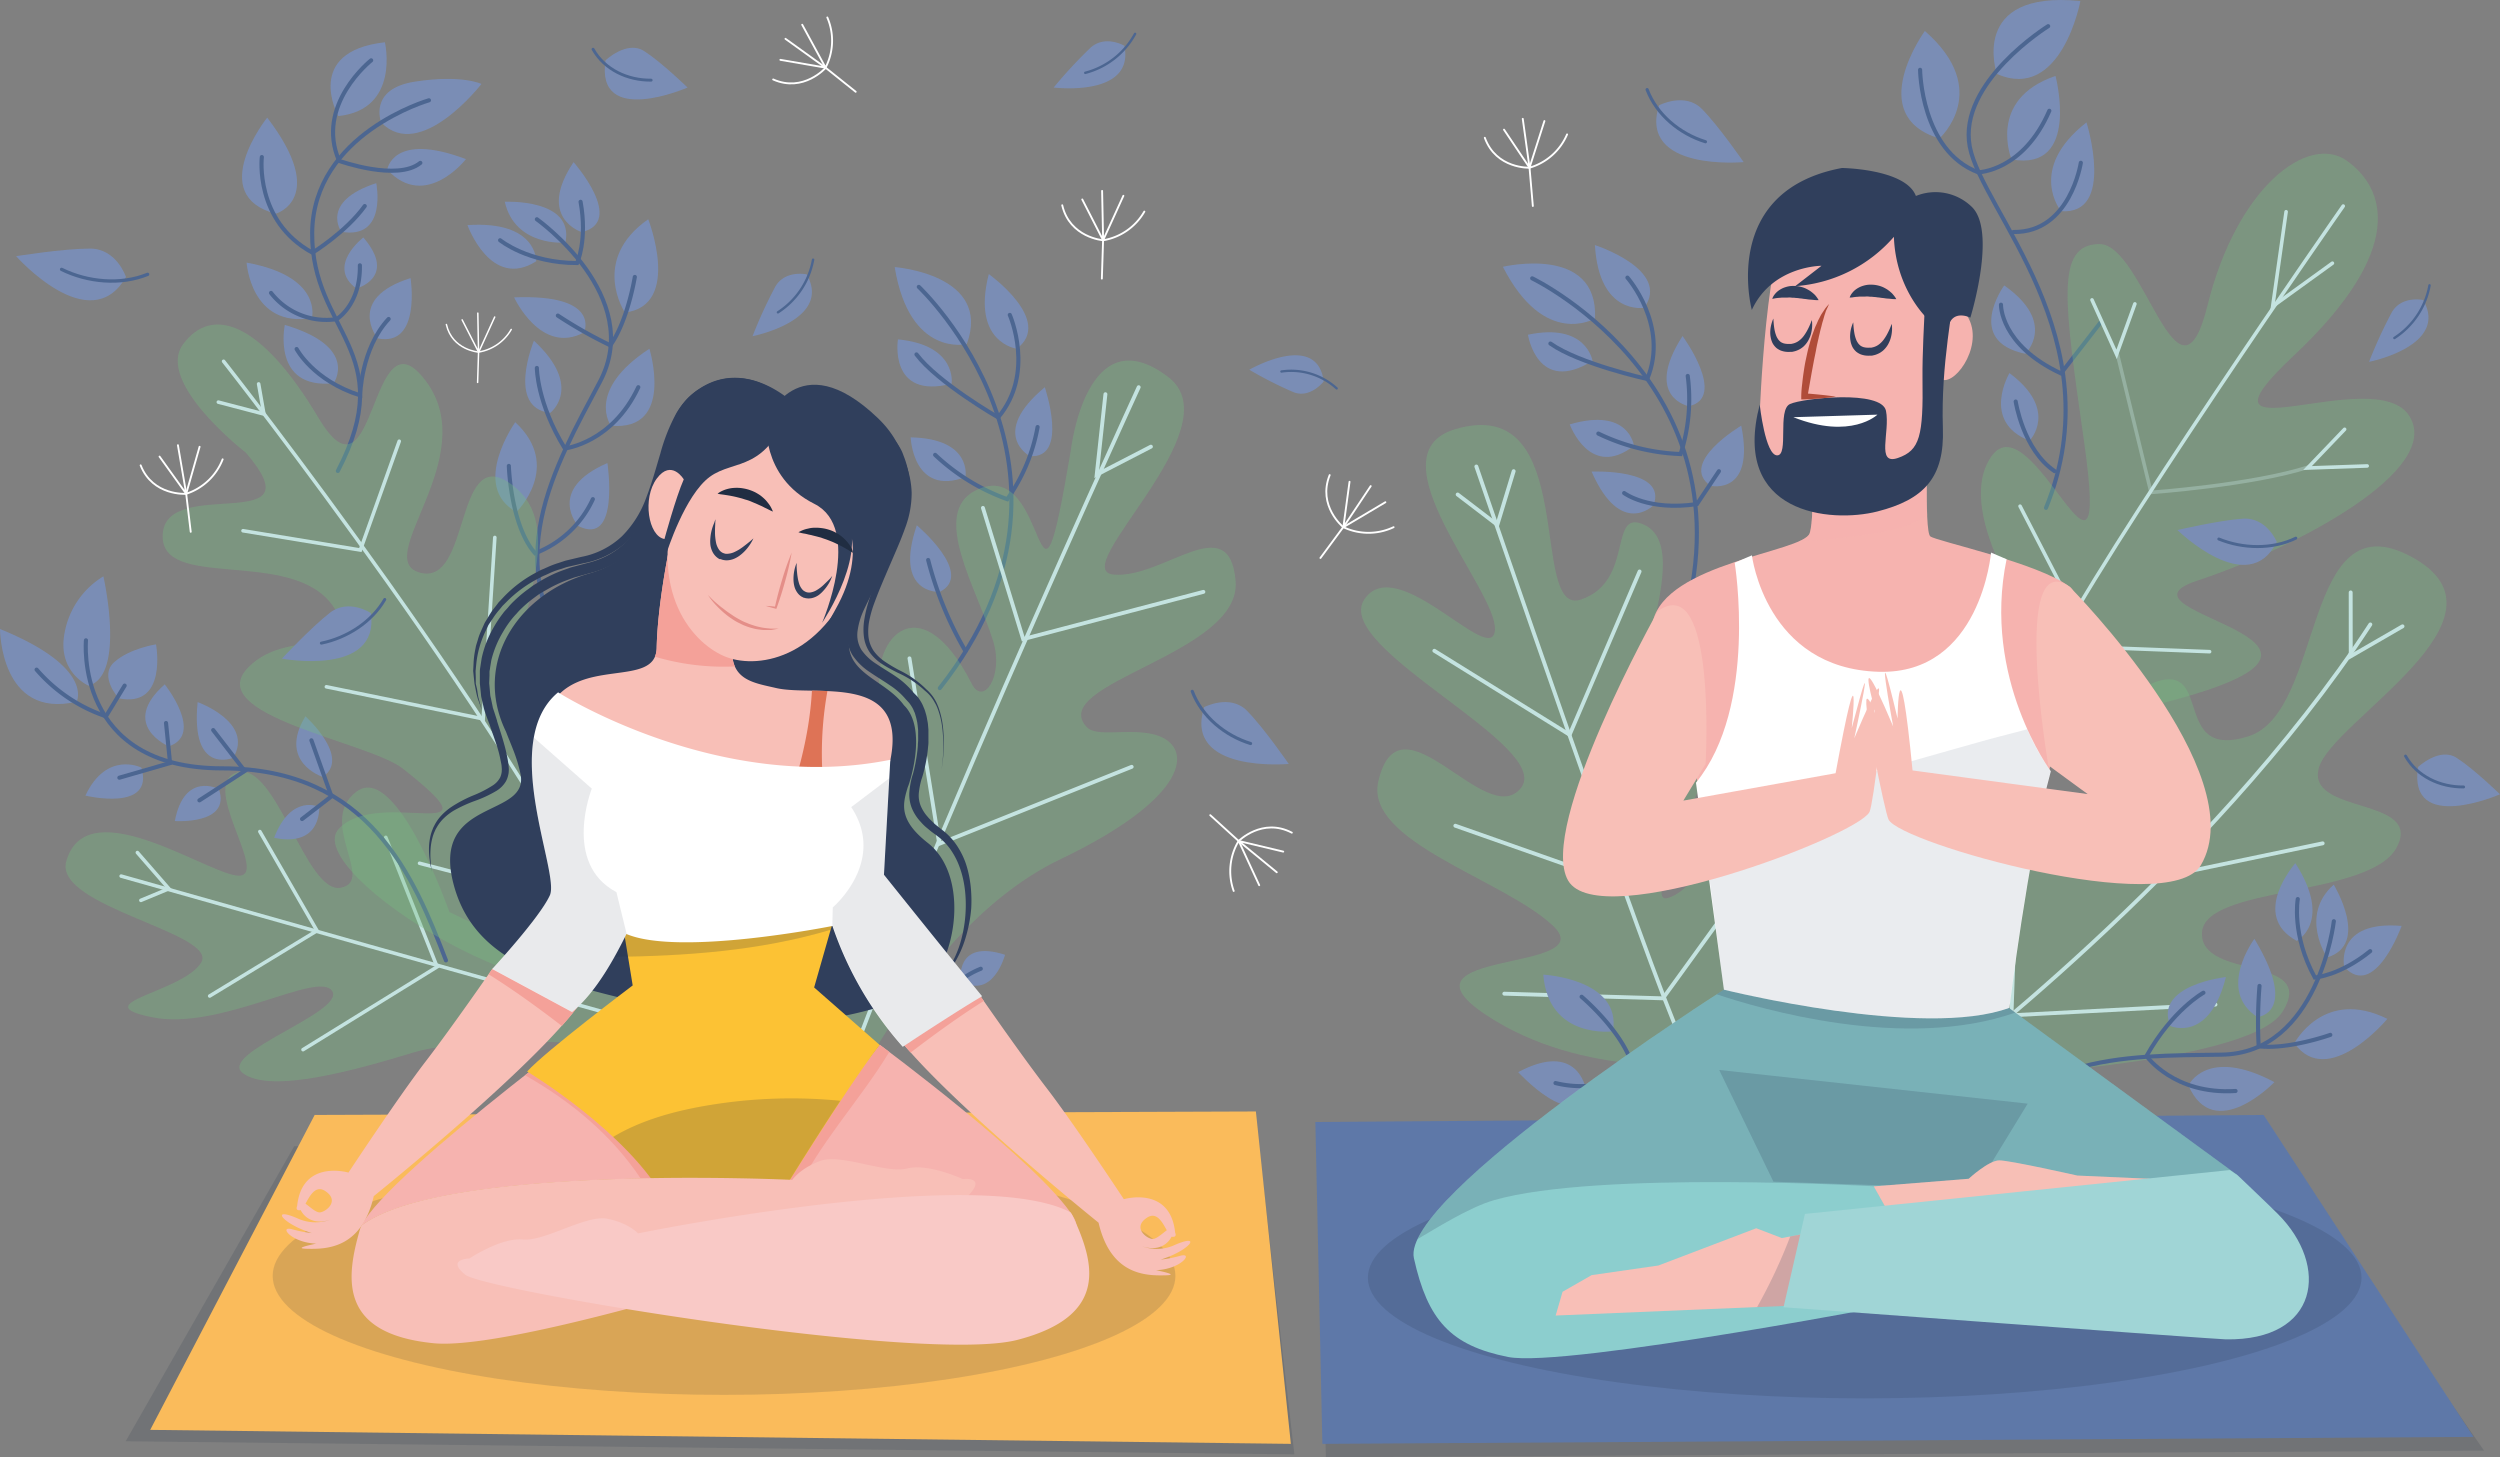<svg id="Capa_1" data-name="Capa 1" xmlns="http://www.w3.org/2000/svg" viewBox="0 0 1071.69 624.66"><rect x="0" y="0" width="1071.69" height="624.66" fill="#808080" stroke="none"/><defs><style>.cls-1{fill:#7a8db5;}.cls-2,.cls-29,.cls-30,.cls-31,.cls-32,.cls-33,.cls-34,.cls-35,.cls-36,.cls-4,.cls-5,.cls-6{fill:none;stroke-linecap:round;}.cls-2,.cls-31,.cls-32,.cls-33,.cls-34,.cls-35,.cls-36{stroke:#4c6691;}.cls-2,.cls-31,.cls-32,.cls-33,.cls-34,.cls-35,.cls-36,.cls-4,.cls-5,.cls-6{stroke-miterlimit:10;}.cls-2{stroke-width:1.77px;}.cls-3{fill:#77bc81;}.cls-3,.cls-6{opacity:0.35;}.cls-10,.cls-12,.cls-15,.cls-17,.cls-25,.cls-28,.cls-3,.cls-6,.cls-7{isolation:isolate;}.cls-4,.cls-5,.cls-6{stroke:#c4e3e0;}.cls-4{stroke-width:1.67px;}.cls-5,.cls-6{stroke-width:1.54px;}.cls-22,.cls-25,.cls-28,.cls-7{fill:#202d42;}.cls-7{opacity:0.15;}.cls-8{fill:#5e78a8;}.cls-9{fill:#8ccece;}.cls-10,.cls-17,.cls-18{fill:#303f5c;}.cls-10,.cls-12,.cls-25{opacity:0.2;}.cls-11,.cls-12{fill:#f8bfb7;}.cls-13{fill:#a0d5d6;}.cls-14,.cls-15{fill:#f6b3af;}.cls-15{opacity:0.4;}.cls-16{fill:#fff;}.cls-17,.cls-28{opacity:0.1;}.cls-19{fill:#b04c39;}.cls-20{fill:#fabb5b;}.cls-21{fill:#f4a199;}.cls-23{fill:#e48e88;}.cls-24{fill:#fcc234;}.cls-26{fill:#f9c9c6;}.cls-27{fill:#de7356;}.cls-29,.cls-30{stroke:#fff;stroke-linejoin:round;}.cls-29{stroke-width:0.81px;}.cls-30{stroke-width:0.64px;}.cls-31{stroke-width:1.44px;}.cls-32{stroke-width:1.36px;}.cls-34{stroke-width:1.05px;}.cls-35{stroke-width:1.28px;}.cls-36{stroke-width:1.25px;}</style></defs><title>meditacion</title><path class="cls-1" d="M831.38,59.3s23-20.57-6.25-46.08C825.12,13.25,798.78,49.53,831.38,59.3Z" transform="translate(0 0.06)"/><path class="cls-1" d="M856,31.63S843.69-4.42,891.8.38C891.83,0.46,883.63,43.8,856,31.63Z" transform="translate(0 0.06)"/><path class="cls-1" d="M862.32,68.28S851.6,42.6,881.14,32.48C881.14,32.43,892,73.64,862.32,68.28Z" transform="translate(0 0.06)"/><path class="cls-1" d="M883.53,90.47s-14.86-17.9,10.9-38.07C894.42,52.4,906.92,92.22,883.53,90.47Z" transform="translate(0 0.06)"/><path class="cls-1" d="M868.17,151.6s13.93-13.12-9-29.3C859.15,122.25,841.91,146.11,868.17,151.6Z" transform="translate(0 0.06)"/><path class="cls-1" d="M870,188.87s12.83-13-8.59-29C861.46,159.83,849,180.68,870,188.87Z" transform="translate(0 0.06)"/><path class="cls-2" d="M878,11.16s-38.79,24.1-33.61,51.64,62.12,82.58,32.67,154.85" transform="translate(0 0.06)"/><path class="cls-2" d="M823.1,29.87s0.33,34.59,24.9,43.94c0,0,19.29-.41,30.5-26.38" transform="translate(0 0.06)"/><path class="cls-2" d="M892,69.72s-4.54,30-28.86,29.67" transform="translate(0 0.06)"/><path class="cls-2" d="M857.77,130.55s-0.41,17.25,25.72,29.46l16.91-21.79" transform="translate(0 0.06)"/><path class="cls-2" d="M864.08,172.07s3.16,20.69,16.67,29.83" transform="translate(0 0.06)"/><path class="cls-1" d="M683.75,136.45s-21.55,13-39.5-22.14C644.24,114.31,685.19,104.53,683.75,136.45Z" transform="translate(0 0.06)"/><path class="cls-1" d="M704.85,131.87S685.5,135.36,683.7,105C683.76,105,716.49,115.61,704.85,131.87Z" transform="translate(0 0.06)"/><path class="cls-1" d="M682.67,154.61s-2.59-16.49-27.67-11.18C655,143.43,659,169.42,682.67,154.61Z" transform="translate(0 0.06)"/><path class="cls-1" d="M700.44,191s-2.12-16.63-27.52-9.13C672.91,181.82,681.55,205.78,700.44,191Z" transform="translate(0 0.06)"/><path class="cls-1" d="M723.95,174.08s-19.53-3.79-2.69-30.09C721.26,143.93,740.61,170.4,723.95,174.08Z" transform="translate(0 0.06)"/><path class="cls-1" d="M708.81,216.54s-14,14.18-26.53-14.44C682.28,202.1,715,200.62,708.81,216.54Z" transform="translate(0 0.06)"/><path class="cls-1" d="M733.26,208.21s19.25,4.28,13.17-25.81C746.47,182.41,719.31,198.39,733.26,208.21Z" transform="translate(0 0.06)"/><path class="cls-2" d="M656.82,119.26s102.67,49.36,60.35,161.29" transform="translate(0 0.06)"/><path class="cls-2" d="M697.64,118.95s18,20.52,8.48,43.46c0,0-29.3-6.51-41.5-15.2" transform="translate(0 0.06)"/><path class="cls-2" d="M685.18,185.81a88.85,88.85,0,0,0,35.25,8.77,76.77,76.77,0,0,0,3.06-33.48" transform="translate(0 0.06)"/><path class="cls-2" d="M696.23,211.3s10.35,7.84,31.22,4.72l9.41-14.09" transform="translate(0 0.06)"/><path class="cls-3" d="M732.85,455.91s-54,7-96-21,50-18,29-38-81-36-75-62c9.13-39.57,46,21,61,3s-81-60-67-81,55,30,56,13-53.51-75.18-17-86c54-16,30.92,81,54,73s11.39-39.22,27-32c26,12-22,93,3,94s19-48,33-36-41,106-26,102,27-39.06,40-30.92S732.85,455.91,732.85,455.91Z" transform="translate(0 0.06)"/><path class="cls-4" d="M632.87,199.92s75,219,88,246" transform="translate(0 0.06)"/><polyline class="cls-4" points="614.87 278.97 672.86 314.97 702.85 244.97"/><line class="cls-4" x1="623.87" y1="353.97" x2="694.86" y2="378.97"/><polyline class="cls-4" points="644.86 425.97 712.86 427.96 746.86 380.97"/><polyline class="cls-4" points="624.86 211.98 641.87 224.98 648.87 201.98"/><path class="cls-1" d="M691.43,442.06s-27.67,3.55-29.85-24.32C661.58,417.74,695.24,419.55,691.43,442.06Z" transform="translate(0 0.06)"/><path class="cls-1" d="M679.74,466.54s-3.45-20.61-28.92-7C650.74,459.55,675.53,486.23,679.74,466.54Z" transform="translate(0 0.06)"/><path class="cls-2" d="M678,427.23s19.53,16.44,22.4,32.11a44.94,44.94,0,0,1-33.59,4.88" transform="translate(0 0.06)"/><path class="cls-3" d="M875.9,273.1S836.17,221,853.57,195.71s51.69,77.34,39.86-6.15c-8.53-60.22-12.53-84.8,6.51-85s33.87,76.82,46.4,26.19S989.52,57,1006.09,68.89s25.63,38-23,83.69c-48.92,45.93,34.73,2.54,49.64,25.54s-47.62,56.41-90.92,70.77,99.87,25.93-24.87,54.87C860.7,316.78,875.9,273.1,875.9,273.1Z" transform="translate(0 0.06)"/><path class="cls-5" d="M1004.48,88.27S900.85,236.7,877.62,284" transform="translate(0 0.06)"/><polyline class="cls-5" points="980 90.77 974.24 131.33 999.85 112.82"/><path class="cls-6" d="M989.78,200.08c-24.3,7.86-67.69,10.94-67.69,10.94l-14.57-59.94" transform="translate(0 0.06)"/><polyline class="cls-5" points="1005.08 184.03 989.18 200.63 1014.75 199.74"/><polyline class="cls-5" points="915.17 130.27 907.34 151.89 896.79 128.56"/><line class="cls-5" x1="865.95" y1="216.99" x2="889.85" y2="263.28"/><line class="cls-5" x1="888.71" y1="277.11" x2="947.2" y2="279.36"/><path class="cls-3" d="M828.11,462.63s135.19-4.57,150.37-29-35.25-13.36-34.55-33.76,72.33-15.12,83.56-36.8-38.92-13.8-33.46-33.92,87.47-64.34,40-90.36-37.22,66.26-70.13,76.77-15.33-31.49-39.57-23.39-2.41,69.06-29.52,77.94S861.92,288.79,828.11,462.63Z" transform="translate(0 0.06)"/><path class="cls-4" d="M815.27,467.1l12.84-4.48s119-89.08,188-195" transform="translate(0 0.06)"/><polyline class="cls-4" points="1007.68 253.95 1007.71 281.33 1029.9 268.49"/><polyline class="cls-4" points="928.63 311.31 928.22 375.61 995.67 361.52"/><polyline class="cls-4" points="864.39 374.57 862.26 435.23 949.72 430.64"/><path class="cls-1" d="M997.57,410.38s-12.09-17.9,2.85-31.22C1000.37,379.18,1016.16,404.77,997.57,410.38Z" transform="translate(0 0.06)"/><path class="cls-1" d="M1004.88,414.37s-4.12-20,24.63-17.5C1029.51,396.87,1018,428.86,1004.88,414.37Z" transform="translate(0 0.06)"/><path class="cls-1" d="M984.55,403.27s15.59-8-.59-33.32C984,370,964.23,392.19,984.55,403.27Z" transform="translate(0 0.06)"/><path class="cls-1" d="M983.53,447.17s12.52-24,39.88-10.47C1023.42,436.7,997.95,467.2,983.53,447.17Z" transform="translate(0 0.06)"/><path class="cls-1" d="M967.68,435.92s18.07-1.35-1.27-33.51C966.39,402.39,950,424.49,967.68,435.92Z" transform="translate(0 0.06)"/><path class="cls-1" d="M930.39,439.78s16.62,7.42,23.81-21C954.26,418.75,923.06,422.17,930.39,439.78Z" transform="translate(0 0.06)"/><path class="cls-1" d="M938.12,465.23s7.86-16.86,36.86-1.4C975,463.83,949.15,490.61,938.12,465.23Z" transform="translate(0 0.06)"/><path class="cls-2" d="M1000.46,394.84s-6.51,56.64-48.18,57.21-90.31-.94-111.52,50.88" transform="translate(0 0.06)"/><path class="cls-2" d="M985,385.35s-2.78,15.2,7.32,33.63c0,0,10.71-.75,23.73-11.31" transform="translate(0 0.06)"/><path class="cls-2" d="M998.94,443.57s-17.9,6.38-30.7,4.88a193.18,193.18,0,0,1,.36-25.86" transform="translate(0 0.06)"/><path class="cls-2" d="M944.56,425.5s-13.15,7.21-24.41,27.12c0,0,11.7,16.67,38.17,15" transform="translate(0 0.06)"/><path class="cls-1" d="M414.45,147.43s-24.5,6-30.92-33C383.38,114.43,425.37,117.44,414.45,147.43Z" transform="translate(0 0.06)"/><path class="cls-1" d="M435.87,149.43s-19.53-2.51-12-32C423.87,117.44,451.88,137.42,435.87,149.43Z" transform="translate(0 0.06)"/><path class="cls-1" d="M407.94,164.42s2.51-16.5-23-19C384.87,145.43,380.87,171.42,407.94,164.42Z" transform="translate(0 0.06)"/><path class="cls-1" d="M413.88,204.43s3-16.5-23.5-17C390.37,187.42,391.37,212.93,413.88,204.43Z" transform="translate(0 0.06)"/><path class="cls-1" d="M441.37,195.43s-17.5-9.51,6.51-29.49C447.88,165.92,458.39,196.93,441.37,195.43Z" transform="translate(0 0.06)"/><path class="cls-1" d="M402.79,253.7s-19.89,1-9.77-28.58C393,225.12,418.09,246.14,402.79,253.7Z" transform="translate(0 0.06)"/><path class="cls-2" d="M393.87,122.92s83,78,9,172" transform="translate(0 0.06)"/><path class="cls-2" d="M432.87,134.93s11,25-5,43.94c0,0-26-15-35-27" transform="translate(0 0.06)"/><path class="cls-2" d="M400.87,194.93a88.85,88.85,0,0,0,30.92,19,76.77,76.77,0,0,0,13-30.92" transform="translate(0 0.06)"/><path class="cls-2" d="M397.88,240a153.59,153.59,0,0,0,16,39.06" transform="translate(0 0.06)"/><path class="cls-3" d="M459,193.18s6.62-58.59,41.89-31.54c28.38,21.78-44.69,83-23.29,84.63s49.49-28.63,52.08,2.8-81.38,43.72-63.8,62.58c4,4.25,16.06.78,27,2.73,19.09,3.42,20.33,25.85-38.35,53.91-67.3,32.26-105.19,133.88-105.19,133.88L348,470.77S384.19,325,377.87,300.18s15.89-52,38.72-7.08c4.88,9.6,13.72-3.26,9.21-18.15-6.79-22.4-27.2-54.91-7.57-64.78C450.87,193.75,443.35,286,459,193.18Z" transform="translate(0 0.06)"/><polyline class="cls-4" points="389.87 282.22 402.63 361.71 485.12 328.72"/><path class="cls-4" d="M488.13,165.92s-141,306.78-141,350.24" transform="translate(0 0.06)"/><polyline class="cls-4" points="473.87 168.98 470.13 203.48 493.37 191.47"/><polyline class="cls-4" points="421.36 217.72 438.62 273.97 515.86 253.72"/><path class="cls-1" d="M430.84,409.23s-5.11,19.53-19,11.23C411.81,420.41,409.29,402.25,430.84,409.23Z" transform="translate(0 0.06)"/><path class="cls-1" d="M407.53,442.9s14.55-11.39,32.75,16.57C440.28,459.47,413.7,468.76,407.53,442.9Z" transform="translate(0 0.06)"/><path class="cls-2" d="M424.21,454.9a30.09,30.09,0,0,1-21.16-21.48s1.63-11.82,17.38-18.2" transform="translate(0 0.06)"/><path class="cls-1" d="M242.38,103.93s-21.5,2-26-17.5C216.39,86.43,246.38,84.93,242.38,103.93Z" transform="translate(0 0.06)"/><path class="cls-1" d="M249.38,99.44s-19.53-6-3.5-30C245.88,69.44,268.39,94.93,249.38,99.44Z" transform="translate(0 0.06)"/><path class="cls-1" d="M229.88,111.93s0.5-17.5-29.49-15.49C200.39,96.42,210.38,124.4,229.88,111.93Z" transform="translate(0 0.06)"/><path class="cls-1" d="M267.88,133.92s-15-22.54,10-40C277.88,93.93,292.38,130.91,267.88,133.92Z" transform="translate(0 0.06)"/><path class="cls-1" d="M250.39,142.42s7.5-16.5-30-15C220.39,127.43,231.88,152.43,250.39,142.42Z" transform="translate(0 0.06)"/><path class="cls-1" d="M235.88,176.92s14.5-11-7-30.92C228.9,145.92,216.89,174.86,235.88,176.92Z" transform="translate(0 0.06)"/><path class="cls-1" d="M261.88,182.43s-11-15,16.5-33C278.38,149.43,289.38,184.93,261.88,182.43Z" transform="translate(0 0.06)"/><path class="cls-1" d="M221.38,219.42s20-19.53-.5-38.49C220.88,180.93,201.38,208.42,221.38,219.42Z" transform="translate(0 0.06)"/><path class="cls-1" d="M247.88,225.43s-14-15.49,12.5-27C260.38,198.42,265.88,234.43,247.88,225.43Z" transform="translate(0 0.06)"/><path class="cls-2" d="M230.14,93.93s46.5,33,27,69.74-44.25,78.74-9,122.25" transform="translate(0 0.06)"/><path class="cls-2" d="M214.38,102.93s12,9.77,33,9.77c0,0,4.49-9.77,1.5-26.25" transform="translate(0 0.06)"/><path class="cls-2" d="M272.13,118.67s-3,18.75-10.5,29.3a193.16,193.16,0,0,1-22.49-12.74" transform="translate(0 0.06)"/><path class="cls-2" d="M230.14,157.67s0,15,12,34.5c0,0,20.25-2.25,31.49-26.25" transform="translate(0 0.06)"/><path class="cls-2" d="M218.13,199.68s0.75,25.5,11.25,37.43a44.94,44.94,0,0,0,24.76-23.19" transform="translate(0 0.06)"/><path class="cls-1" d="M163.39,52.43s-5.66-14.39,14.5-17.5,28.5,1,28.5,1S180.19,69.78,163.39,52.43Z" transform="translate(0 0.06)"/><path class="cls-1" d="M166,72.66s2.23-16.42,33.72-4.51C199.79,68.14,182.39,90.43,166,72.66Z" transform="translate(0 0.06)"/><path class="cls-1" d="M145,49.71S129.73,22,165,18.06C165,18.06,171.69,46.88,145,49.71Z" transform="translate(0 0.06)"/><path class="cls-1" d="M118.23,91.56S141,85,114.55,50.36C114.48,50.36,88,83.71,118.23,91.56Z" transform="translate(0 0.06)"/><path class="cls-1" d="M146.35,99.32s-9.44-12.92,14.94-20.87C161.29,78.46,166.22,102.69,146.35,99.32Z" transform="translate(0 0.06)"/><path class="cls-1" d="M155.76,101.73s-16.06,12.3-3,21.89C152.78,123.62,170.5,118.9,155.76,101.73Z" transform="translate(0 0.06)"/><path class="cls-1" d="M133.71,136.28s4.79-17.81-28-23.76C105.73,112.54,107.5,140.68,133.71,136.28Z" transform="translate(0 0.06)"/><path class="cls-1" d="M143,164.23s11.2-15.53-20.91-25C122.07,139.28,116.34,167,143,164.23Z" transform="translate(0 0.06)"/><path class="cls-1" d="M161.85,145S148.09,127.92,176,119.15C176,119.15,180.69,148.82,161.85,145Z" transform="translate(0 0.06)"/><path class="cls-2" d="M183.88,42.93s-49.69,14.31-50.06,56.83,37.79,50.72,11,102.08" transform="translate(0 0.06)"/><path class="cls-2" d="M159.11,25.8s-24.17,19.14-13.72,43.11c0,0,24.93,8.92,34.8.85" transform="translate(0 0.06)"/><path class="cls-2" d="M112.24,67.27s-3.26,27.38,21.71,41c0,0,14.4-8.87,22.41-20" transform="translate(0 0.06)"/><path class="cls-2" d="M116.18,125.51a30.09,30.09,0,0,0,28.09,11.25s10.27-6.05,10-23.08" transform="translate(0 0.06)"/><path class="cls-2" d="M127.15,149.56s7.11,13.51,27.23,19.87c0,0,.34-20,12.22-32.75" transform="translate(0 0.06)"/><path class="cls-3" d="M192.64,390.92s-22.51-64.5-39.75-51.68,8.25,38.25-6.75,41.24-27.67-54-44.25-49.49,12,42,1.5,44.25-66-38.25-75-6C23,388.77,94.38,400,86.13,412.74S35.89,430,65.14,436s71.24-20.25,77.24-11.25S92.85,451.53,104.13,460c12,9,48.83-1.5,73.5-9,30.92-9.39,138.73-.75,138.73-0.75Z" transform="translate(0 0.06)"/><path class="cls-5" d="M51.94,375.5s194.67,55.16,262.9,73.83" transform="translate(0 0.06)"/><polyline class="cls-5" points="111.39 356.47 135.89 398.97 89.89 426.96"/><polyline class="cls-5" points="58.89 365.47 72.39 380.97 60.4 385.96"/><polyline class="cls-5" points="165.38 358.96 187.38 414.46 129.9 449.96"/><path class="cls-1" d="M38,293.88S24.3,288.17,27.73,271a35.81,35.81,0,0,1,16.59-24S54,289.31,38,293.88Z" transform="translate(0 0.06)"/><path class="cls-2" d="M36.85,274.43s-5.14,54.88,58.32,54.88,82.32,46.87,96,82.32" transform="translate(0 0.06)"/><path class="cls-1" d="M32.88,300.73S40.59,286.09,0,269.58C0,269.58,0,308.45,32.88,300.73Z" transform="translate(0 0.06)"/><path class="cls-1" d="M50.88,299.3s-8.58-9.44-2-15.43,18-7.71,18-7.71S72,303.6,50.88,299.3Z" transform="translate(0 0.06)"/><path class="cls-1" d="M72.33,319.89s-21.44-9.15-1.71-26.58C70.6,293.31,87.76,314.75,72.33,319.89Z" transform="translate(0 0.06)"/><path class="cls-1" d="M60.61,329s-14.86-7.44-24,12C36.59,341,66.32,348.19,60.61,329Z" transform="translate(0 0.06)"/><path class="cls-1" d="M100,324.77s-18.41,7.81-15.28-23.86C84.7,300.91,109,309.56,100,324.77Z" transform="translate(0 0.06)"/><path class="cls-1" d="M93.81,338.18S79,330.47,74.95,351.9C74.9,351.9,99.2,353.61,93.81,338.18Z" transform="translate(0 0.06)"/><path class="cls-1" d="M138.36,333s-19.43-6.28-7.44-26C130.92,307,150.65,324.74,138.36,333Z" transform="translate(0 0.06)"/><path class="cls-1" d="M136.93,345.9s-12-6-19.43,13.15C117.49,359,136.36,364.49,136.93,345.9Z" transform="translate(0 0.06)"/><path class="cls-2" d="M15.69,287a68,68,0,0,0,29.74,20l8-13.15" transform="translate(0 0.06)"/><polyline class="cls-2" points="51.17 333.38 72.9 327.1 71.17 309.94"/><polyline class="cls-2" points="85.48 343.09 104.91 330.51 91.39 312.97"/><polyline class="cls-2" points="133.49 317.36 142.07 341.38 129.49 351.1"/><path class="cls-3" d="M105.4,194s-39.06-30.19-26.84-46.6,33.15-10,57.94,31.62c25.16,42.14,21.66-48.47,46.08-15.71s-23.86,76.5-2.43,82.14,14.79-53.51,37.56-38.92c36,23.13-17.9,85.27,14.65,103.84,21.71,12.34,23.94-45.44,45-26.92,31.51,27.67,14.91,118.1-2.6,133.22-33.1,28.66-146.77-43.26-129.49-61.49s71.78,9.24,27.44-25.73c-14.65-11.59-86.59-22.79-66.24-43.47,18.64-18.94,54-.94,36.21-26.32S68,253.81,69.77,228.75,136.65,230.32,105.4,194Z" transform="translate(0 0.06)"/><path class="cls-5" d="M95.85,154.82s129.8,165,173.74,262.82" transform="translate(0 0.06)"/><polyline class="cls-5" points="93.6 172.38 113.13 177.49 110.87 164.58"/><polyline class="cls-5" points="104.18 227.52 154.47 235.79 171.14 189.14"/><polyline class="cls-5" points="139.91 294.41 207.13 308.18 212.12 230.4"/><polyline class="cls-5" points="179.85 370.06 256.15 389.92 271.72 316.86"/><polygon class="cls-7" points="565.37 494.3 974.3 491.46 1064.84 621.83 568.38 624.66 565.37 494.3"/><polygon class="cls-8" points="563.86 480.97 970.35 477.95 1060.33 615.96 566.87 618.95 563.86 480.97"/><ellipse class="cls-7" cx="799.35" cy="547.71" rx="212.98" ry="51.74"/><path class="cls-9" d="M739,424.19S600.2,512.74,606.11,539.32s15.74,37.43,40.35,42.32S823.57,557,823.57,557l-11.8-33.46,147.6-19.68L858.47,430.08Z" transform="translate(0 0.06)"/><path class="cls-10" d="M640.55,514.39c44.19-12.68,162.76-5.91,162.76-5.91l8.53,15.09,147.6-19.68L858.53,430.09,739,424.19S623.3,498,607.7,531.08C614.85,527,629.58,517.53,640.55,514.39Z" transform="translate(0 0.06)"/><path class="cls-10" d="M863.93,434l-5.42-4L739,424.17l-3.12,2C754.77,432.52,816.82,450.62,863.93,434Z" transform="translate(0 0.06)"/><polygon class="cls-10" points="817.94 508.52 760.23 506.55 736.98 458.67 869.22 473.11 848.39 507.22 817.94 508.52"/><path class="cls-11" d="M803.24,508.51l40.69-3.26s8.53-7.88,13.12-7.88,33.46,6.51,33.46,6.51l30.81,1.37,6.51,3.26L811.72,523.6Z" transform="translate(0 0.06)"/><path class="cls-12" d="M803.24,508.51l40.69-3.26s8.53-7.88,13.12-7.88,33.46,6.51,33.46,6.51l30.81,1.37,6.51,3.26L811.72,523.6Z" transform="translate(0 0.06)"/><polygon class="cls-11" points="792.29 525.3 763.81 530.72 752.85 526.52 710.91 542.49 682.31 546.61 669.83 553.75 666.87 563.94 785.03 558.96 792.29 525.3"/><path class="cls-10" d="M767.42,530a227,227,0,0,1-14.21,30.27L785,558.92l7.26-33.66Z" transform="translate(0 0.06)"/><path class="cls-13" d="M959.38,503.89s13.35,12.7,17.06,16.41c22.3,22.3,17.71,54.44-22.3,53.79-3.34,0-189.58-13.77-189.58-13.77l9.18-40,182.13-18.81" transform="translate(0 0.06)"/><path class="cls-14" d="M739.77,401.89c34.77,4.57,69.43,10,104.36,13.15,5.65,0.5,11.31,1,17,1.42,6.51-58.2,39.68-154.62,26.17-164.94s-57.1-19.53-59.83-21.66-1-46.47-1-46.47L775.75,185s2.75,35.42,0,43.55-61.85,12.53-67.3,38.15c1.77,8.35,9.77,23.88,13.62,41.42C728.81,338.71,735.53,376.79,739.77,401.89Z" transform="translate(0 0.06)"/><path class="cls-15" d="M789.15,230.59c10.4-1.3,27.08-2.82,37-9.77-0.57-13.56.37-37.43,0.37-37.43L775.78,185s2.72,35.42,0,43.55c-0.39,1.19-2,2.31-4.48,3.42C777.27,231.82,783.24,231.33,789.15,230.59Z" transform="translate(0 0.06)"/><path class="cls-16" d="M743.62,241.16s10.11,61.59-16.6,94.3L739,424.19s85.89,21.39,122.39,7.76c0,0,7.93-65.41,17.74-101.38,0,0-29.57-39.79-18.95-90.9l-6.67-2.86s-4.36,52.33-48.11,51.11C756.87,286.54,751,238,751,238Z" transform="translate(0 0.06)"/><path class="cls-17" d="M850.38,317.5q-20.1,5.63-40.18,11.39c-25.63,7.29-51.4,14.16-76.92,21.83l-3.63,1.09,9.29,72.38s85.89,21.39,122.39,7.76c0,0,7.93-65.41,17.74-101.38a106.07,106.07,0,0,1-10.07-18C862.81,314.23,856.54,315.77,850.38,317.5Z" transform="translate(0 0.06)"/><path class="cls-11" d="M887.27,251.52s79.33,80.13,56.15,119.37c-13.53,22.9-128.69-9.34-133.84-19.63-1.63-3.26-11.39-51.19-9.26-51.79s8.14,21.26,8.14,21.26-18.78-61,3.09-9.39c0,0-9.08-49.48,1.89-3.37,0,0,.47-39.06,6.51,23.11L818.33,330l76.61,10.35L878.06,328S861.88,233.74,887.27,251.52Z" transform="translate(0 0.06)"/><path class="cls-11" d="M710.67,261.88s-51.81,92.56-38.44,115.56,124-19.16,129.18-29.43c1.63-3.26,7-46.83,4.88-47.43s-8.14,22.35-8.14,22.35,18.59-58.15-3.26-6.51c0,0,10.9-50.15-1.09-4.36,0,0,4.36-42-7.08,20.17l1.63-1.09-66.73,12,9.52-15.67S736,244.09,710.67,261.88Z" transform="translate(0 0.06)"/><path class="cls-14" d="M832.34,140.27s4.69-11.47,8.38-8c11.65,10.94,0,30.24-6.92,30.61S832.34,140.27,832.34,140.27Z" transform="translate(0 0.06)"/><path class="cls-14" d="M754.3,178.41s2.8-78.34,14.45-85.63c0,0,30.29-5.58,58.48,10.94,0,0,16,89.26-11.23,105.29S755.77,212.42,754.3,178.41Z" transform="translate(0 0.06)"/><path class="cls-18" d="M838.8,115.48c-7.45,2.82-12.27-10.07-19.32-6.22,1,9.62,3.14,21.63,5.53,24.41-0.1,2.88-1,18.26-.88,28.42,0.36,24.77-1.09,30.92-10.56,34.18s-3.26-11.12-5.09-20.21-35.71-5.47-41.18-2.91-0.36,22-5.47,22-7.47-21.74-7.47-21.74c-12.39,47,30.44,50.89,50.45,45.78s28.79-14.53,28.06-35.71C831.94,155.83,837.39,132.36,838.8,115.48Z" transform="translate(0 0.06)"/><path class="cls-18" d="M826.52,136.8s-13.85-12.39-14.65-35.35a61.7,61.7,0,0,1-42.32,21.16l11.3-8.74s-21.16,0-29.88,18.94c0,0-13.85-51,38.62-60.86,0,0,27.33.36,31.71,12A22.31,22.31,0,0,1,845,88.37c11.3,10.2-.36,47.74-0.36,47.74s-8.74-4.38-9.77,5.83S826.52,136.8,826.52,136.8Z" transform="translate(0 0.06)"/><path class="cls-16" d="M768.75,178.78l36.07-1.09S793.53,188.61,768.75,178.78Z" transform="translate(0 0.06)"/><path class="cls-19" d="M787,170c-2.25.34-4.51,0.54-6.75,0.73s-4.49.33-6.75,0.41h-1.35v-1.5a50,50,0,0,1,.41-5.19c0.18-1.73.39-3.45,0.65-5.16s0.52-3.43.9-5.13,0.7-3.4,1.14-5.08,0.93-3.35,1.45-5c0.28-.83.59-1.63,0.88-2.47s0.6-1.63,1-2.44,0.67-1.63,1.09-2.39,0.8-1.63,1.25-2.31,1-1.48,1.45-2.2a22,22,0,0,1,1.71-2c-0.36.8-.7,1.63-1.07,2.36s-0.57,1.63-.88,2.41l-0.68,2.43c-0.28.8-.46,1.63-0.67,2.46s-0.46,1.63-.63,2.46-0.41,1.63-.57,2.47c-0.37,1.63-.75,3.26-1.06,5s-0.67,3.26-1,5l-0.93,5L774.81,170l-1.3-1.45c2.25,0.15,4.49.36,6.74,0.59S784.74,169.63,787,170Z" transform="translate(0 0.06)"/><path class="cls-18" d="M794.44,138.14l0.1,1.48a30.93,30.93,0,0,0,.49,3.71,15.39,15.39,0,0,0,.67,2.23,5.35,5.35,0,0,0,.54,1.06,4.43,4.43,0,0,0,.67.91,6.14,6.14,0,0,0,.81.72,9.35,9.35,0,0,0,1,.46,7.49,7.49,0,0,0,2.36.28h0.8a2.16,2.16,0,0,0,.68-0.1,7.19,7.19,0,0,0,1.09-.31,7,7,0,0,0,2.12-1.24,9.77,9.77,0,0,0,1.71-1.79,19.53,19.53,0,0,0,1.29-2,31.61,31.61,0,0,0,1.63-3.4l0.52-1.38a9.21,9.21,0,0,1,.15,1.5,14.65,14.65,0,0,1-.41,4,12,12,0,0,1-.93,2.6,10,10,0,0,1-1.81,2.67,6.87,6.87,0,0,1-1.33,1.17,7.36,7.36,0,0,1-1.63.93,8.35,8.35,0,0,1-1.89.62,4,4,0,0,1-.88.15H801.4a9.31,9.31,0,0,1-3.82-.59,8.56,8.56,0,0,1-1.73-1,7.39,7.39,0,0,1-1.3-1.42,6,6,0,0,1-.83-1.63,8,8,0,0,1-.44-1.63,10.84,10.84,0,0,1-.16-2.8,14.65,14.65,0,0,1,.8-3.92A9.77,9.77,0,0,1,794.44,138.14Z" transform="translate(0 0.06)"/><path class="cls-18" d="M760.19,136.51l0.1,1.48a30.93,30.93,0,0,0,.49,3.71,15.4,15.4,0,0,0,.67,2.23A5.35,5.35,0,0,0,762,145a4.43,4.43,0,0,0,.67.91,6.14,6.14,0,0,0,.81.72,9.35,9.35,0,0,0,1,.46,7.49,7.49,0,0,0,2.36.28h0.8a2.16,2.16,0,0,0,.68-0.1,7.18,7.18,0,0,0,1.09-.31,7,7,0,0,0,2.12-1.24,9.77,9.77,0,0,0,1.71-1.79,19.53,19.53,0,0,0,1.29-2,31.61,31.61,0,0,0,1.63-3.4l0.52-1.38a9.21,9.21,0,0,1,.15,1.5,14.65,14.65,0,0,1-.41,4,12,12,0,0,1-.93,2.6,10,10,0,0,1-1.81,2.67,6.87,6.87,0,0,1-1.33,1.17,7.36,7.36,0,0,1-1.63.93,8.35,8.35,0,0,1-1.89.62,4,4,0,0,1-.88.15h-0.78a9.31,9.31,0,0,1-3.82-.59,8.56,8.56,0,0,1-1.73-1,7.39,7.39,0,0,1-1.3-1.42,6,6,0,0,1-.83-1.63,8,8,0,0,1-.44-1.63,10.84,10.84,0,0,1-.16-2.8,14.65,14.65,0,0,1,.8-3.92A9.76,9.76,0,0,1,760.19,136.51Z" transform="translate(0 0.06)"/><path class="cls-18" d="M792.92,127.51a4,4,0,0,1,.41-1,6,6,0,0,1,.68-1,8.14,8.14,0,0,1,1.09-1.14,9.64,9.64,0,0,1,1.55-1.06,9.46,9.46,0,0,1,1.94-.83,11.56,11.56,0,0,1,2.2-.47,15.64,15.64,0,0,1,2.31,0,12.81,12.81,0,0,1,2.25.39,11.3,11.3,0,0,1,2.05.73,18.84,18.84,0,0,1,1.76,1c0.52,0.37,1,.75,1.4,1.11a6.83,6.83,0,0,1,1.06,1.09,10.73,10.73,0,0,1,.72.93,7.41,7.41,0,0,1,.55.9,10.22,10.22,0,0,1-1.06,0c-0.65,0-1.5-.16-2.52-0.21a12.93,12.93,0,0,1-1.63-.2c-0.6-.08-1.11-0.1-1.63-0.2s-1.14-.1-1.63-0.2-1.14-.08-1.63-0.16-1.12,0-1.63-.11a7.77,7.77,0,0,0-1.63,0H797.9a8.56,8.56,0,0,0-1.48.08,16.75,16.75,0,0,0-2.41.28Z" transform="translate(0 0.06)"/><path class="cls-18" d="M759.74,128.06a4,4,0,0,1,.41-1,6,6,0,0,1,.68-1,8.14,8.14,0,0,1,1.09-1.14,9.64,9.64,0,0,1,1.55-1.06,9.46,9.46,0,0,1,1.94-.83,11.56,11.56,0,0,1,2.2-.47,15.64,15.64,0,0,1,2.31,0,12.81,12.81,0,0,1,2.25.39,11.3,11.3,0,0,1,2.05.73,18.84,18.84,0,0,1,1.76,1c0.52,0.37,1,.75,1.4,1.11a6.83,6.83,0,0,1,1.06,1.09q0.32,0.39.6,0.81a7.41,7.41,0,0,1,.55.9,10.22,10.22,0,0,1-1.06,0c-0.65,0-1.5-.16-2.52-0.21a12.93,12.93,0,0,1-1.63-.2c-0.6-.08-1.11-0.1-1.63-0.2s-1.14-.1-1.63-0.2-1.14-.08-1.63-0.16-1.12,0-1.63-.11a7.77,7.77,0,0,0-1.63,0H764.6a8.56,8.56,0,0,0-1.48.08,16.75,16.75,0,0,0-2.41.28Z" transform="translate(0 0.06)"/><polygon class="cls-7" points="126.12 491.37 539.49 489.97 554.86 623.44 53.89 617.83 126.12 491.37"/><polygon class="cls-20" points="134.89 477.95 538.37 476.46 553.36 618.95 64.39 612.95 134.89 477.95"/><ellipse class="cls-7" cx="310.38" cy="546.96" rx="193.49" ry="50.99"/><path class="cls-18" d="M397.7,361.26c-12.56-9.88-10.76-16.59-8.58-23.83,0.8-1.63,8.58-25.26-1.63-35.17-9.64-13.36-33.61-14.31-18.95-40.69,16.28-29.08,26.22-42.9,19.08-63.48s-48.26-26-48.26-26-21.81-20.74-42.79-3.09-3.81,65.31-43.86,76.74c-30.68,8.77-50.16,38.23-35.81,67.84,2.7,7.06,4.52,10.4,6.18,17.9,4.3,19.53-38.61,10-28.6,47.67s50.68,43.13,96.42,54.52A162.19,162.19,0,0,0,391.5,426.5C408.67,419.42,417.7,377,397.7,361.26Z" transform="translate(0 0.06)"/><path class="cls-18" d="M334.79,169.86a38.33,38.33,0,0,0-12.61-5,26.48,26.48,0,0,0-6.71-.44,23,23,0,0,0-6.51,1.27,30.55,30.55,0,0,0-11.26,6.88,31.93,31.93,0,0,0-6.87,11.12c-3.26,8.33-4.69,17.4-7,26.33a81.92,81.92,0,0,1-4.56,13.26,41.41,41.41,0,0,1-7.89,12,35.81,35.81,0,0,1-11.91,8.14,45.28,45.28,0,0,1-6.82,2.28l-6.51,1.81c-2.07.76-4.09,1.45-6.1,2.34a57.49,57.49,0,0,0-5.88,3l-2.83,1.63c-0.91.62-1.77,1.3-2.67,1.94a50.19,50.19,0,0,0-5,4.23,27.84,27.84,0,0,0-2.26,2.38,32.64,32.64,0,0,0-2.16,2.47,44.39,44.39,0,0,0-3.66,5.42A43.67,43.67,0,0,0,210.61,283l-0.54,3.26c0,0.54-.21,1.07-0.24,1.63v1.63l-0.13,3.26L210,296l0.13,1.63a9.55,9.55,0,0,0,.31,1.63l0.68,3.26,0.16,0.81,0.26,0.78,0.54,1.63,1,3.14v0.15c1,3.26,2.08,6.4,3,9.77,0.47,1.63.9,3.37,1.24,5.08,0.16,0.85.33,1.63,0.46,2.56l0.21,1.38,0.1,1.27a8.38,8.38,0,0,1,0,1.45,6.51,6.51,0,0,1-.2,1.5,9.86,9.86,0,0,1-1,2.8,11.88,11.88,0,0,1-4,4.07,51.46,51.46,0,0,1-9.46,4.41,59.6,59.6,0,0,0-9.07,4.2,23.89,23.89,0,0,0-3.91,3,17.37,17.37,0,0,0-3.06,3.81l-0.62,1.06-0.5,1.12a16.13,16.13,0,0,0-.83,2.33,24.42,24.42,0,0,0-.85,4.88,33.47,33.47,0,0,0,0,5,42,42,0,0,0,.57,5c-0.33-1.63-.75-3.26-0.93-5a32.43,32.43,0,0,1-.34-5.11,25.26,25.26,0,0,1,.6-5.13,17.13,17.13,0,0,1,.75-2.51l0.47-1.22,0.6-1.17a18.77,18.77,0,0,1,3.08-4.26,25.54,25.54,0,0,1,4-3.39,56.41,56.41,0,0,1,9.16-4.88,49.69,49.69,0,0,0,8.81-4.49,9.13,9.13,0,0,0,3-3.26,6.92,6.92,0,0,0,.63-2,3.94,3.94,0,0,0,.1-1,4.88,4.88,0,0,0,0-1.09L215,328l-0.21-1.12c-0.16-.81-0.33-1.63-0.5-2.44a49.12,49.12,0,0,0-1.3-4.79c-1-3.16-2.23-6.35-3.26-9.6v0.15c-0.78-2.23-1.74-4.43-2.33-6.72l-0.8-3.48c-0.11-.59-0.29-1.16-0.36-1.76l-0.18-1.79-0.36-3.56V287.5a16,16,0,0,1,.23-1.77l0.54-3.56a45.26,45.26,0,0,1,5.18-13.35,48.66,48.66,0,0,1,4-6c0.68-1,1.63-1.81,2.33-2.72a31.38,31.38,0,0,1,2.46-2.6,54.56,54.56,0,0,1,5.44-4.62c1-.7,1.9-1.43,2.88-2.1l3-1.84a61.85,61.85,0,0,1,6.33-3.26c2.16-.94,4.49-1.73,6.72-2.52l6.67-1.79a41,41,0,0,0,6.2-2,33.11,33.11,0,0,0,10.64-7.13,37.43,37.43,0,0,0,7.32-10.73,84.74,84.74,0,0,0,4.59-12.58c1.25-4.35,2.34-8.79,3.53-13.23a90.93,90.93,0,0,1,4.39-13.23,34.18,34.18,0,0,1,8-11.77A31.66,31.66,0,0,1,308.51,164a24.41,24.41,0,0,1,7-1,27.57,27.57,0,0,1,6.93.81A36.56,36.56,0,0,1,334.79,169.86Z" transform="translate(0 0.06)"/><path class="cls-18" d="M335.07,169.37s-0.72-.49-2.1-1.3a39.48,39.48,0,0,0-6.25-3,28.42,28.42,0,0,0-10.45-1.92,27.26,27.26,0,0,0-13,3.56c-1.12.55-2.15,1.35-3.26,2a26.37,26.37,0,0,0-3,2.59,29.9,29.9,0,0,0-4.88,6.66,84.64,84.64,0,0,0-6.32,17.12c-1.76,6.17-3.34,12.68-5.83,19.09A47.59,47.59,0,0,1,268.91,232a37.71,37.71,0,0,1-18.85,9.41l-4.88,1.12c-0.81.2-1.63,0.34-2.43,0.57l-2.29.75a35.8,35.8,0,0,0-4.51,1.63l-2.16,1a15.88,15.88,0,0,0-2.13,1A54.15,54.15,0,0,0,217,258.09l-1.53,1.51-1.33,1.63a31.15,31.15,0,0,0-2.51,3.26l-2.26,3.39-1.63,3.47a42.32,42.32,0,0,0-3.58,13.28l-0.29,3,0.08,2.8V293l0.54,2.29c0.26,1.46.37,2.82,0.67,3.94l0.78,2.85,0.65,2.38-0.81-2.33-1-2.82a37.57,37.57,0,0,1-.9-3.92l-0.47-2.34-0.28-2.64-0.29-2.82,0.15-3.06a39.06,39.06,0,0,1,.86-6.71l0.16-.9,0.26-.88,0.55-1.77a24.28,24.28,0,0,1,1.3-3.61l1.63-3.66,2.15-3.58a32.85,32.85,0,0,1,2.51-3.5l1.33-1.76,1.55-1.63a53.37,53.37,0,0,1,15-11.39,17.1,17.1,0,0,1,2.21-1.11l2.28-1a38.28,38.28,0,0,1,4.74-1.79l2.44-.81c0.81-.26,1.63-0.41,2.44-0.62l4.88-1.16a34.85,34.85,0,0,0,17.32-8.81,44.73,44.73,0,0,0,10.47-16.68c2.41-6.2,4.15-12.6,6-18.78A79.57,79.57,0,0,1,290,176.94a31.8,31.8,0,0,1,5.6-7,28.16,28.16,0,0,1,3.26-2.65c1.19-.68,2.28-1.48,3.48-2a27,27,0,0,1,3.55-1.63,24.93,24.93,0,0,1,3.55-1.06,26.72,26.72,0,0,1,6.77-.59,29.3,29.3,0,0,1,10.64,2.49,35.53,35.53,0,0,1,6.12,3.39C334.39,168.84,335.07,169.37,335.07,169.37Z" transform="translate(0 0.06)"/><path class="cls-18" d="M399.11,422.25a22.79,22.79,0,0,0,8.66-9,44.84,44.84,0,0,0,4.59-11.7,56.35,56.35,0,0,0,1.16-6.18,57,57,0,0,0,.47-6.25,53.16,53.16,0,0,0-.2-6.25,46.26,46.26,0,0,0-.94-6.14,40,40,0,0,0-1.79-5.89,32,32,0,0,0-2.73-5.44,25.57,25.57,0,0,0-3.74-4.69,21.51,21.51,0,0,0-2.26-2l-1.25-.94-1.29-.94c-0.85-.6-1.74-1.42-2.6-2.1a19.48,19.48,0,0,1-2.41-2.38,19.25,19.25,0,0,1-3.84-5.84,15.69,15.69,0,0,1-1.11-7.1A37.33,37.33,0,0,1,391,332.8l0.1-.28,0.13-.39,0.15-.5c0.1-.34.2-0.7,0.28-1.06,0.2-.72.34-1.43,0.5-2.16,0.31-1.45.57-2.93,0.8-4.39s0.39-2.95.49-4.43c0-.73.11-1.48,0.13-2.21s0-1.48,0-2.2V313l-0.21-2.16a25.58,25.58,0,0,0-.88-4.15l-0.29-1c-0.11-.33-0.28-0.62-0.41-0.94a10.27,10.27,0,0,0-.9-1.81,17.63,17.63,0,0,0-1.11-1.63l-1.32-1.43-0.26-.28a30.92,30.92,0,0,0-6.88-6c-2.6-1.81-5.45-3.47-8.25-5.4a26,26,0,0,1-7.65-7.45,16.55,16.55,0,0,1-2.13-10.86,33.22,33.22,0,0,1,3.06-10c1.48-3.14,3-5.91,4.52-8.87,3-5.84,6.1-11.64,9-17.5,1.38-2.93,2.75-5.89,3.89-8.9a58.71,58.71,0,0,0,2.75-9.18,38.33,38.33,0,0,0,.68-9.44,36.73,36.73,0,0,0-1.84-9.34c-0.26-.73-0.49-1.63-0.75-2.23a18.36,18.36,0,0,0-1-2.18,16,16,0,0,0-1.22-2l-0.68-1-0.76-.91a33.79,33.79,0,0,0-7.31-6.23,58.72,58.72,0,0,0-8.63-4.57,91.61,91.61,0,0,0-9.21-3.47,69.4,69.4,0,0,1,18.49,7,35.27,35.27,0,0,1,8,6.12l0.88,0.93,0.8,1a17.8,17.8,0,0,1,1.48,2.15,20.06,20.06,0,0,1,1.19,2.21c0.41,0.85.62,1.63,0.94,2.39a39.19,39.19,0,0,1,2.34,9.86,41,41,0,0,1-.34,10.19,61.84,61.84,0,0,1-2.64,9.77c-1.09,3.26-2.41,6.23-3.74,9.28s-2.78,6-4.25,9l-4.41,8.82c-1.43,2.91-3,5.92-4.3,8.77a30.92,30.92,0,0,0-2.6,8.79,12.22,12.22,0,0,0,1.63,8.14,21.94,21.94,0,0,0,6.51,6.12c2.62,1.79,5.47,3.43,8.28,5.34a35.09,35.09,0,0,1,7.68,7.06l-0.26-.28,1.89,1.9a21.62,21.62,0,0,1,1.45,2.18,14.11,14.11,0,0,1,1.12,2.31,13.29,13.29,0,0,1,.85,2.39,17.52,17.52,0,0,1,.6,2.43c0.13,0.81.33,1.63,0.41,2.44l0.21,2.43v4.82a13,13,0,0,1-.15,2.39c-0.11,1.63-.34,3.16-0.59,4.72s-0.57,3.11-.93,4.65c-0.18.76-.37,1.55-0.59,2.31-0.1.39-.21,0.76-0.34,1.17l-0.18.59-0.26.7,0.1-.28a33.79,33.79,0,0,0-1.17,5.91,11.8,11.8,0,0,0,.73,5.42,16.28,16.28,0,0,0,3.06,4.88c0.6,0.76,1.38,1.45,2.07,2.16a17.55,17.55,0,0,0,2.31,2l1.25,1,1.27,1a24.88,24.88,0,0,1,2.51,2.29,28.81,28.81,0,0,1,4.05,5.39,32.87,32.87,0,0,1,2.82,6,42.81,42.81,0,0,1,1.63,6.38,48.83,48.83,0,0,1,.75,6.51,55.47,55.47,0,0,1,0,6.51A59.76,59.76,0,0,1,413.91,402a46,46,0,0,1-5.35,11.73,25.68,25.68,0,0,1-4.1,5A18.49,18.49,0,0,1,399.11,422.25Z" transform="translate(0 0.06)"/><path class="cls-18" d="M403.56,330a42.31,42.31,0,0,0,.57-4.51q0.18-2.26.23-4.54a61.25,61.25,0,0,0-.44-9,35,35,0,0,0-2.16-8.74c-0.29-.68-0.6-1.37-1-2a16,16,0,0,0-1.17-1.9,14.64,14.64,0,0,0-1.4-1.73,15.34,15.34,0,0,0-1.63-1.48h0a41.63,41.63,0,0,0-11.67-7.73c-2.12-1.09-4.25-2.16-6.3-3.48a20.28,20.28,0,0,1-5.47-4.88,15.53,15.53,0,0,1-2.77-7,26,26,0,0,1,.15-7.41,52.69,52.69,0,0,1,1.63-7.1c0.7-2.29,1.42-4.54,2.16-6.82,1.46-4.54,3.06-9,4.64-13.53s3.26-8.94,4.35-13.38a36.9,36.9,0,0,0,1.42-13.12,30.92,30.92,0,0,0-4.17-12.08l6.67-3.35a37.69,37.69,0,0,1,3.61,15.1,42.76,42.76,0,0,1-2.78,14.91c-1.63,4.62-3.56,9-5.44,13.36s-3.76,8.71-5.53,13c-0.88,2.18-1.73,4.41-2.54,6.62a50.45,50.45,0,0,0-1.86,6.69,23.91,23.91,0,0,0-.39,6.77,13.64,13.64,0,0,0,2.21,6.22,18.68,18.68,0,0,0,4.88,4.7,64.71,64.71,0,0,0,6.05,3.61,42.56,42.56,0,0,1,11.72,8.27h0a16.12,16.12,0,0,1,1.63,1.63,15.34,15.34,0,0,1,1.42,1.84,16.68,16.68,0,0,1,1.16,2c0.36,0.68.63,1.4,0.93,2.12a37,37,0,0,1,2,8.92,61.52,61.52,0,0,1,.26,9.11q-0.1,2.28-.33,4.54A42.32,42.32,0,0,1,403.56,330Z" transform="translate(0 0.06)"/><path class="cls-11" d="M332.63,294.87c-13.25-3.11-27.77-4.05-11.69-40.88l-34.44-17s-4.65,22.88-5,40.69-34.31,3-46.08,25.8,29,48.62,29,48.62a62.29,62.29,0,0,0,22.88,4.3c11.8-.36,86.88,7.15,94.4-30.74S349.44,298.81,332.63,294.87Z" transform="translate(0 0.06)"/><path class="cls-21" d="M315,285.63c-2.39-5.47-1.43-14.79,5.91-31.62L286.5,237s-4.65,22.88-5,40.69a10,10,0,0,1-.76,3.76A103.64,103.64,0,0,0,315,285.63Z" transform="translate(0 0.06)"/><path class="cls-11" d="M347,178.68s-40.09-14.31-55.57,30.74,6.74,67.27,20.05,72.22c14.42,5.37,42.68,0,56.27-39C380.66,205.7,364.94,184.41,347,178.68Z" transform="translate(0 0.06)"/><path class="cls-18" d="M328.58,180.11s-2.8,24.1,20.49,35.81c21,10.48,3.34,51,3.34,51s21.92-32.42,8.46-47.79c0,0,12.27,15.61-2.73,42.07-17,29.9-.83,30.16-0.83,30.16s-6.07-6.79,4.3-21.45c12.43-17.58,45.41-61.49,14.65-90.8C342.12,146.5,328.58,180.11,328.58,180.11Z" transform="translate(0 0.06)"/><path class="cls-18" d="M339.43,172.25S319,155.7,299.38,176.48c-22.17,23.6-13.59,60.42-13.59,60.42s7.75-24.67,18.47-32.55S329,203,339.43,172.25Z" transform="translate(0 0.06)"/><path class="cls-11" d="M284.84,231s4.88-17.9,8.27-25.57c0,0-5.27-8.85-11.56-.36S277.93,229.8,284.84,231Z" transform="translate(0 0.06)"/><path class="cls-18" d="M306.72,222.53l-0.1,1.48c0,0.93-.13,2.26-0.11,3.81a18.46,18.46,0,0,0,.11,2.47,22.57,22.57,0,0,0,.41,2.62,8.28,8.28,0,0,0,1,2.36,4.38,4.38,0,0,0,1.71,1.63,7,7,0,0,0,1.24.42,4.09,4.09,0,0,0,1.06,0,7.91,7.91,0,0,0,2.47-.59,20.75,20.75,0,0,0,2.34-1.22c0.72-.47,1.42-0.93,2-1.4,1.24-.93,2.26-1.77,3-2.38l1.12-1a13.82,13.82,0,0,1-.67,1.33,20.2,20.2,0,0,1-2.26,3.26,18,18,0,0,1-1.89,1.92c-0.36.33-.76,0.62-1.17,0.94a11.38,11.38,0,0,1-1.37.85,8.9,8.9,0,0,1-3.39,1.07,6.51,6.51,0,0,1-2.08-.1,3.6,3.6,0,0,1-.86-0.24l-0.37-.13h-0.46a7.29,7.29,0,0,1-2.8-2.73,9.33,9.33,0,0,1-1.12-3.35,14.81,14.81,0,0,1,0-3.09,18.14,18.14,0,0,1,.41-2.65,20.43,20.43,0,0,1,1.24-3.76A14.1,14.1,0,0,1,306.72,222.53Z" transform="translate(0 0.06)"/><path class="cls-22" d="M307.61,211.58a6,6,0,0,1,1-.7,10,10,0,0,1,1.25-.63,10.91,10.91,0,0,1,1.63-.6,15.14,15.14,0,0,1,2.1-.46,17.14,17.14,0,0,1,2.41-.13,14.65,14.65,0,0,1,2.59.24,16.75,16.75,0,0,1,2.6.63,20.69,20.69,0,0,1,2.47,1,24.26,24.26,0,0,1,2.21,1.33,22.44,22.44,0,0,1,1.84,1.55,12.32,12.32,0,0,1,1.43,1.63,12.09,12.09,0,0,1,1.71,2.69,10.94,10.94,0,0,1,.49,1.11s-0.44-.16-1.12-0.49c-0.34-.16-0.75-0.36-1.19-0.6s-1-.46-1.51-0.73a17,17,0,0,0-1.73-.83l-1.89-.86c-0.67-.24-1.33-0.55-2-0.83a16,16,0,0,0-2.1-.73c-0.72-.18-1.42-0.47-2.13-0.65s-1.42-.37-2.12-0.54c-1.38-.33-2.72-0.57-3.91-0.76s-2.21-.33-2.95-0.42Z" transform="translate(0 0.06)"/><path class="cls-18" d="M356.76,246.81a16.57,16.57,0,0,1-2.21,4.38,16.38,16.38,0,0,1-1.51,1.9A13.36,13.36,0,0,1,351,255a8.42,8.42,0,0,1-2.91,1.32,6.51,6.51,0,0,1-3.53-.18h-0.15L344.2,256l-0.31-.16a3.26,3.26,0,0,1-.68-0.42,5.89,5.89,0,0,1-1.33-1.32,8,8,0,0,1-1.37-2.9,12.66,12.66,0,0,1-.36-2.78,18,18,0,0,1,1.35-7.18v1.33c0,0.85.1,2,.24,3.43,0.08,0.7.2,1.43,0.33,2.21a18.73,18.73,0,0,0,.62,2.29,7.14,7.14,0,0,0,1.14,2,3.68,3.68,0,0,0,.68.67,6.27,6.27,0,0,0,1,.55,3.94,3.94,0,0,0,2.1.16,7.47,7.47,0,0,0,2.18-.78,20.34,20.34,0,0,0,2-1.33,16.47,16.47,0,0,0,1.63-1.45c1-.94,1.87-1.81,2.46-2.41Z" transform="translate(0 0.06)"/><path class="cls-22" d="M365.62,236.93l-1-.62c-0.65-.37-1.53-0.91-2.57-1.5s-2.26-1.22-3.53-1.82c-0.65-.31-1.3-0.62-2-0.9s-1.37-.55-2.07-0.81-1.42-.46-2.1-0.73-1.42-.39-2.1-0.6l-2-.5c-0.65-.2-1.29-0.26-1.87-0.42a12.43,12.43,0,0,0-1.63-.36c-0.49-.07-0.93-0.18-1.3-0.26-0.73-.16-1.17-0.31-1.17-0.31a10.94,10.94,0,0,1,1.07-.55,12.09,12.09,0,0,1,3-1,12.32,12.32,0,0,1,2.12-.36,19.82,19.82,0,0,1,2.41,0,24.26,24.26,0,0,1,2.57.33,20.67,20.67,0,0,1,2.59.73,16.73,16.73,0,0,1,2.44,1.12,14.65,14.65,0,0,1,2.16,1.42,17.14,17.14,0,0,1,1.81,1.63A15.14,15.14,0,0,1,363.8,233a10.9,10.9,0,0,1,1,1.53,10,10,0,0,1,.59,1.27A6.05,6.05,0,0,1,365.62,236.93Z" transform="translate(0 0.06)"/><path class="cls-23" d="M339.37,236.82a117.5,117.5,0,0,1-2.73,12c-1.09,4-2.31,7.89-3.71,11.75l-0.13.37-0.33-.08c-1.42-.37-2.83-0.75-4.23-1.19a43.71,43.71,0,0,1,4.38.37l-0.47.29c0.88-4,1.94-8,3.14-11.93A117.46,117.46,0,0,1,339.37,236.82Z" transform="translate(0 0.06)"/><path class="cls-23" d="M303.48,255l1.06,1.07a35.41,35.41,0,0,0,2.91,2.7c0.63,0.52,1.29,1.12,2,1.63s1.51,1.19,2.33,1.77,1.71,1.16,2.57,1.76a31.15,31.15,0,0,0,2.78,1.63,18.06,18.06,0,0,0,2.9,1.37,26,26,0,0,0,2.9,1.07,20.38,20.38,0,0,0,2.8.75,19.12,19.12,0,0,0,2.57.44l2.21,0.23h3.24l-1.48.29-1.73.31h-2.28a15,15,0,0,1-2.7-.2,16.45,16.45,0,0,1-3-.59,21,21,0,0,1-3.09-1c-1.06-.36-2-0.93-3-1.38a21.23,21.23,0,0,1-2.86-1.73,24.25,24.25,0,0,1-2.59-1.92,28.29,28.29,0,0,1-2.26-2c-0.72-.63-1.32-1.32-1.89-1.9A30.92,30.92,0,0,1,303.48,255Z" transform="translate(0 0.06)"/><path class="cls-14" d="M377.14,447.83s68.23,50.45,82.88,73.6S374.94,548,374.94,548L333.21,505.4Z" transform="translate(0 0.06)"/><path class="cls-14" d="M339.58,505.82l-65.31-82.29s-107.91,78.58-119.32,101.8C190.85,498.63,339.58,505.82,339.58,505.82Z" transform="translate(0 0.06)"/><path class="cls-21" d="M381.21,450.89l-4.07-3.06L333.2,505.39l7.29,7.44C350.69,490.4,368.43,472,381.21,450.89Z" transform="translate(0 0.06)"/><path class="cls-21" d="M274.34,423.53s-23.21,16.91-49.23,37.35c19.76,11.28,37,25.52,49.56,44.29,35.71-.75,65,0.65,65,0.65Z" transform="translate(0 0.06)"/><path class="cls-24" d="M265.56,387.65l5.66,34.72s-37.34,28.11-45.25,36.9c0,0,43.94,26.35,59.75,56.23l47.44-.88s29-47.44,43.94-66.73L349,423.24l12.3-43S275.22,370.08,265.56,387.65Z" transform="translate(0 0.06)"/><path class="cls-25" d="M356.08,398.52l5.24-18.34s-91.37.88-101,18.46l1.92,11.51C294,409.77,325.6,407.6,356.08,398.52Z" transform="translate(0 0.06)"/><path class="cls-25" d="M311.66,472.56c-16.28,2.16-34.26,6-48.83,14.76,9,8.4,17.53,18.08,22.79,28.17l47.44-.88s13.74-22.48,27.16-42.79A215.38,215.38,0,0,0,311.66,472.56Z" transform="translate(0 0.06)"/><path class="cls-11" d="M412.72,505.39s-14.79-6.88-23.88-4.54-28.4-6.51-37.19-3.26-12,8.14-12,8.14h0S190.85,498.53,155,525.26a11.52,11.52,0,0,0-.75,1.87c-5.86,20.51-9.37,44.51,31.62,48.62S408.18,519.9,415.5,512,412.72,505.39,412.72,505.39Z" transform="translate(0 0.06)"/><path class="cls-26" d="M201.23,539.43s13.56-9.07,22.9-8.14,27.08-10.73,36.26-8.89,13.12,6.27,13.12,6.27h0s145.94-29.9,185.45-9a11.53,11.53,0,0,1,1,1.74c8.94,19.37,16.08,42.56-23.81,52.9S207.94,553.15,199.49,546.4,201.23,539.43,201.23,539.43Z" transform="translate(0 0.06)"/><path class="cls-11" d="M211,415.33s-17,24.61-28.69,39.83-32.94,47.44-32.94,47.44-19.92-5.86-22,14.36c0,0-1,2.05,1.32,1.76s4.69-12.3,10.84-8.14,0.29,8.79-2.34,9.08-7.62-6.15-8.79-4.39,2.64,11.13,13.33,7.47a18.41,18.41,0,0,1-14.36-.59c-11.39-4.88-6.64,2,5.13,6a19.53,19.53,0,0,0,11.39.59A54.8,54.8,0,0,1,125.6,527c-8.5-2.64,3.37,11.13,21.16,4,0,0-24.32,4-15.53,4.25s23.73,0,29-22.56c0,0,75-60.33,90.49-85.81S211,415.33,211,415.33Z" transform="translate(0 0.06)"/><path class="cls-21" d="M240.83,439.73a96.26,96.26,0,0,0,10.09-13c15.53-25.49-39.83-11.39-39.83-11.39l-1.63,2.26C220.34,424.41,230.69,431.92,240.83,439.73Z" transform="translate(0 0.06)"/><path class="cls-11" d="M420.13,426.74s17,24.61,28.69,39.83S481.76,514,481.76,514s19.92-5.86,22,14.36c0,0,1,2.05-1.32,1.76s-4.69-12.3-10.84-8.14-0.29,8.79,2.34,9.08,7.62-6.15,8.79-4.39-2.64,11.13-13.33,7.47a18.41,18.41,0,0,0,14.36-.59c11.39-4.88,6.64,2-5.13,6a19.53,19.53,0,0,1-11.39.59,54.8,54.8,0,0,0,18.31-1.76c8.5-2.64-3.37,11.13-21.16,4,0,0,24.32,4,15.53,4.25s-23.73,0-29-22.56c0,0-75-60.33-90.49-85.81S420.13,426.74,420.13,426.74Z" transform="translate(0 0.06)"/><path class="cls-21" d="M390.37,451.15a96.26,96.26,0,0,1-10.09-13c-15.53-25.49,39.83-11.39,39.83-11.39l1.63,2.26C410.87,435.84,400.5,443.41,390.37,451.15Z" transform="translate(0 0.06)"/><path class="cls-27" d="M348.06,296c-1.09,20.26-7,40.87-14.44,59.37a110.24,110.24,0,0,0,21.31-4.51,150.75,150.75,0,0,1-.23-54.69C352.47,296.1,350.24,296,348.06,296Z" transform="translate(0 0.06)"/><path class="cls-16" d="M421,427c-14.32-17.38-42.07-52.08-42.07-52.08l2.72-49.28c-73.73,14.86-142.41-28.91-142.41-28.91-25.49,21.16.88,77.33-3.52,87S211,415.33,211,415.33l34.26,18.46c10.55-8.79,18.46-23.73,23.29-33.46,22.79,9.67,88.3-3.45,88.3-3.45A150.72,150.72,0,0,0,387,448.68C388.21,447.88,408.85,434.16,421,427Z" transform="translate(0 0.06)"/><path class="cls-28" d="M264.24,382.37C240.95,370.07,253.69,338,253.69,338L228.82,316.1c-4.48,25.34,10.24,60.22,6.87,67.59-4.39,9.67-24.61,31.62-24.61,31.62l34.26,18.46c8.9-7.42,18.42-23,23.29-33.46Z" transform="translate(0 0.06)"/><path class="cls-28" d="M378.9,374.9l2.28-41.31L364.9,345.92c15.38,23.29-7.91,43-7.91,43l-0.2,7.93H357a150.71,150.71,0,0,0,30.14,51.81c1.14-.78,21.78-14.52,33.89-21.7C406.63,409.59,378.9,374.9,378.9,374.9Z" transform="translate(0 0.06)"/><path class="cls-29" d="M354.65,7.43a25.16,25.16,0,0,1-.76,21.5l-10-18.38" transform="translate(0 0.06)"/><polyline class="cls-29" points="336.71 16.64 353.88 28.99 334.53 25.65"/><path class="cls-29" d="M331.44,34c13,5.78,22.51-5,22.51-5l12.86,10.29" transform="translate(0 0.06)"/><path class="cls-29" d="M95.44,196.85A25.16,25.16,0,0,1,79.8,211.62l5.75-20.15" transform="translate(0 0.06)"/><polyline class="cls-29" points="76.27 190.85 79.83 211.68 68.39 195.73"/><path class="cls-29" d="M60.29,199.42c5.24,13.26,19.53,12.21,19.53,12.21l1.94,16.28" transform="translate(0 0.06)"/><path class="cls-29" d="M490.55,90.65a25.16,25.16,0,0,1-17.68,12.29l8.69-19.06" transform="translate(0 0.06)"/><polyline class="cls-29" points="472.45 81.83 472.88 102.98 463.94 85.5"/><path class="cls-29" d="M455.35,87.93c3.26,13.9,17.51,15,17.51,15l-0.52,16.45" transform="translate(0 0.06)"/><path class="cls-30" d="M219.14,141.18a19.81,19.81,0,0,1-13.92,9.67l6.84-15" transform="translate(0 0.06)"/><polyline class="cls-30" points="204.83 134.24 205.14 150.89 198.11 137.12"/><path class="cls-30" d="M191.35,139.05c2.52,11,13.8,11.82,13.8,11.82l-0.41,13" transform="translate(0 0.06)"/><path class="cls-29" d="M597.39,225.93a25.16,25.16,0,0,1-21.52,0l18-10.69" transform="translate(0 0.06)"/><polyline class="cls-29" points="587.59 208.38 575.87 225.97 578.51 206.52"/><path class="cls-29" d="M570,203.6c-5.32,13.25,5.81,22.31,5.81,22.31l-9.77,13.22" transform="translate(0 0.06)"/><path class="cls-29" d="M528.85,381.87A25.16,25.16,0,0,1,531,360.4l8.79,19" transform="translate(0 0.06)"/><polyline class="cls-29" points="547.32 373.92 530.98 360.51 550.09 365.07"/><path class="cls-29" d="M553.77,356.89c-12.65-6.61-22.79,3.58-22.79,3.58l-12.17-11.08" transform="translate(0 0.06)"/><path class="cls-29" d="M671.77,57.56a25.16,25.16,0,0,1-16.1,14.27l6.38-20" transform="translate(0 0.06)"/><polyline class="cls-29" points="652.77 50.94 655.67 71.89 644.73 55.58"/><path class="cls-29" d="M636.5,59c4.88,13.43,19.17,12.83,19.17,12.83l1.42,16.41" transform="translate(0 0.06)"/><path class="cls-1" d="M54,118.67S50,106.5,38.59,106.5,6.9,109.75,6.9,109.75,38.59,145.56,54,118.67Z" transform="translate(0 0.06)"/><path class="cls-31" d="M26.4,115.42c11.15,5.5,25.28,6.84,36.88,2.13" transform="translate(0 0.06)"/><path class="cls-1" d="M516.17,303.08s11.13-5.81,18.39,1.55,17.9,22.79,17.9,22.79S507.22,331.61,516.17,303.08Z" transform="translate(0 0.06)"/><path class="cls-32" d="M536.09,318.67c-11-3.39-20.93-11.6-25-22.36" transform="translate(0 0.06)"/><path class="cls-1" d="M567.44,163.46s-5.66,7.34-12.81,4.65a168.33,168.33,0,0,1-19.08-9.68S564.66,141.61,567.44,163.46Z" transform="translate(0 0.06)"/><path class="cls-33" d="M549.32,159.2A29,29,0,0,1,573,166.44" transform="translate(0 0.06)"/><path class="cls-1" d="M711.17,45.09s11.13-5.81,18.39,1.55,17.9,22.79,17.9,22.79S702.25,73.62,711.17,45.09Z" transform="translate(0 0.06)"/><path class="cls-32" d="M731.08,60.7c-11-3.39-20.93-11.6-25-22.36" transform="translate(0 0.06)"/><path class="cls-1" d="M345.81,117.55s-9.23-2-13.44,5.24a199,199,0,0,0-9.77,21.27S357,137.28,345.81,117.55Z" transform="translate(0 0.06)"/><path class="cls-34" d="M333.49,133.83a34.07,34.07,0,0,0,15.06-22.56" transform="translate(0 0.06)"/><path class="cls-1" d="M482,19.55s-8.14-4.75-14.42.76a198.93,198.93,0,0,0-15.9,17.15S486.52,41.82,482,19.55Z" transform="translate(0 0.06)"/><path class="cls-34" d="M465.23,31.16a34.07,34.07,0,0,0,21.35-16.7" transform="translate(0 0.06)"/><path class="cls-1" d="M1038.77,128.54s-9.23-2-13.44,5.24a198.91,198.91,0,0,0-9.77,21.27S1050,148.28,1038.77,128.54Z" transform="translate(0 0.06)"/><path class="cls-34" d="M1026.42,144.83a34.07,34.07,0,0,0,15.06-22.56" transform="translate(0 0.06)"/><path class="cls-1" d="M159,262.75s-9.55-6.36-17.58-.13-20.57,19.66-20.57,19.66S162.87,290.15,159,262.75Z" transform="translate(0 0.06)"/><path class="cls-35" d="M137.76,275.64c10.89-2.23,21.58-9,27.18-18.73" transform="translate(0 0.06)"/><path class="cls-1" d="M976,232.21s-4.36-10.61-14.52-9.93-28.06,4.88-28.06,4.88S963.87,257.07,976,232.21Z" transform="translate(0 0.06)"/><path class="cls-35" d="M951.16,231c10.27,4.23,23,4.54,33-.36" transform="translate(0 0.06)"/><path class="cls-1" d="M259.58,25.79s9.13-8.64,16.47-4,18.68,15.67,18.68,15.67S255.19,54.74,259.58,25.79Z" transform="translate(0 0.06)"/><path class="cls-36" d="M279.13,34.3c-10.12.11-20-4.54-24.9-13.25" transform="translate(0 0.06)"/><path class="cls-1" d="M1036.54,328.76s9.13-8.64,16.47-4,18.68,15.67,18.68,15.67S1032.14,357.72,1036.54,328.76Z" transform="translate(0 0.06)"/><path class="cls-36" d="M1056.09,337.29c-10.12.11-20-4.54-24.9-13.25" transform="translate(0 0.06)"/></svg>